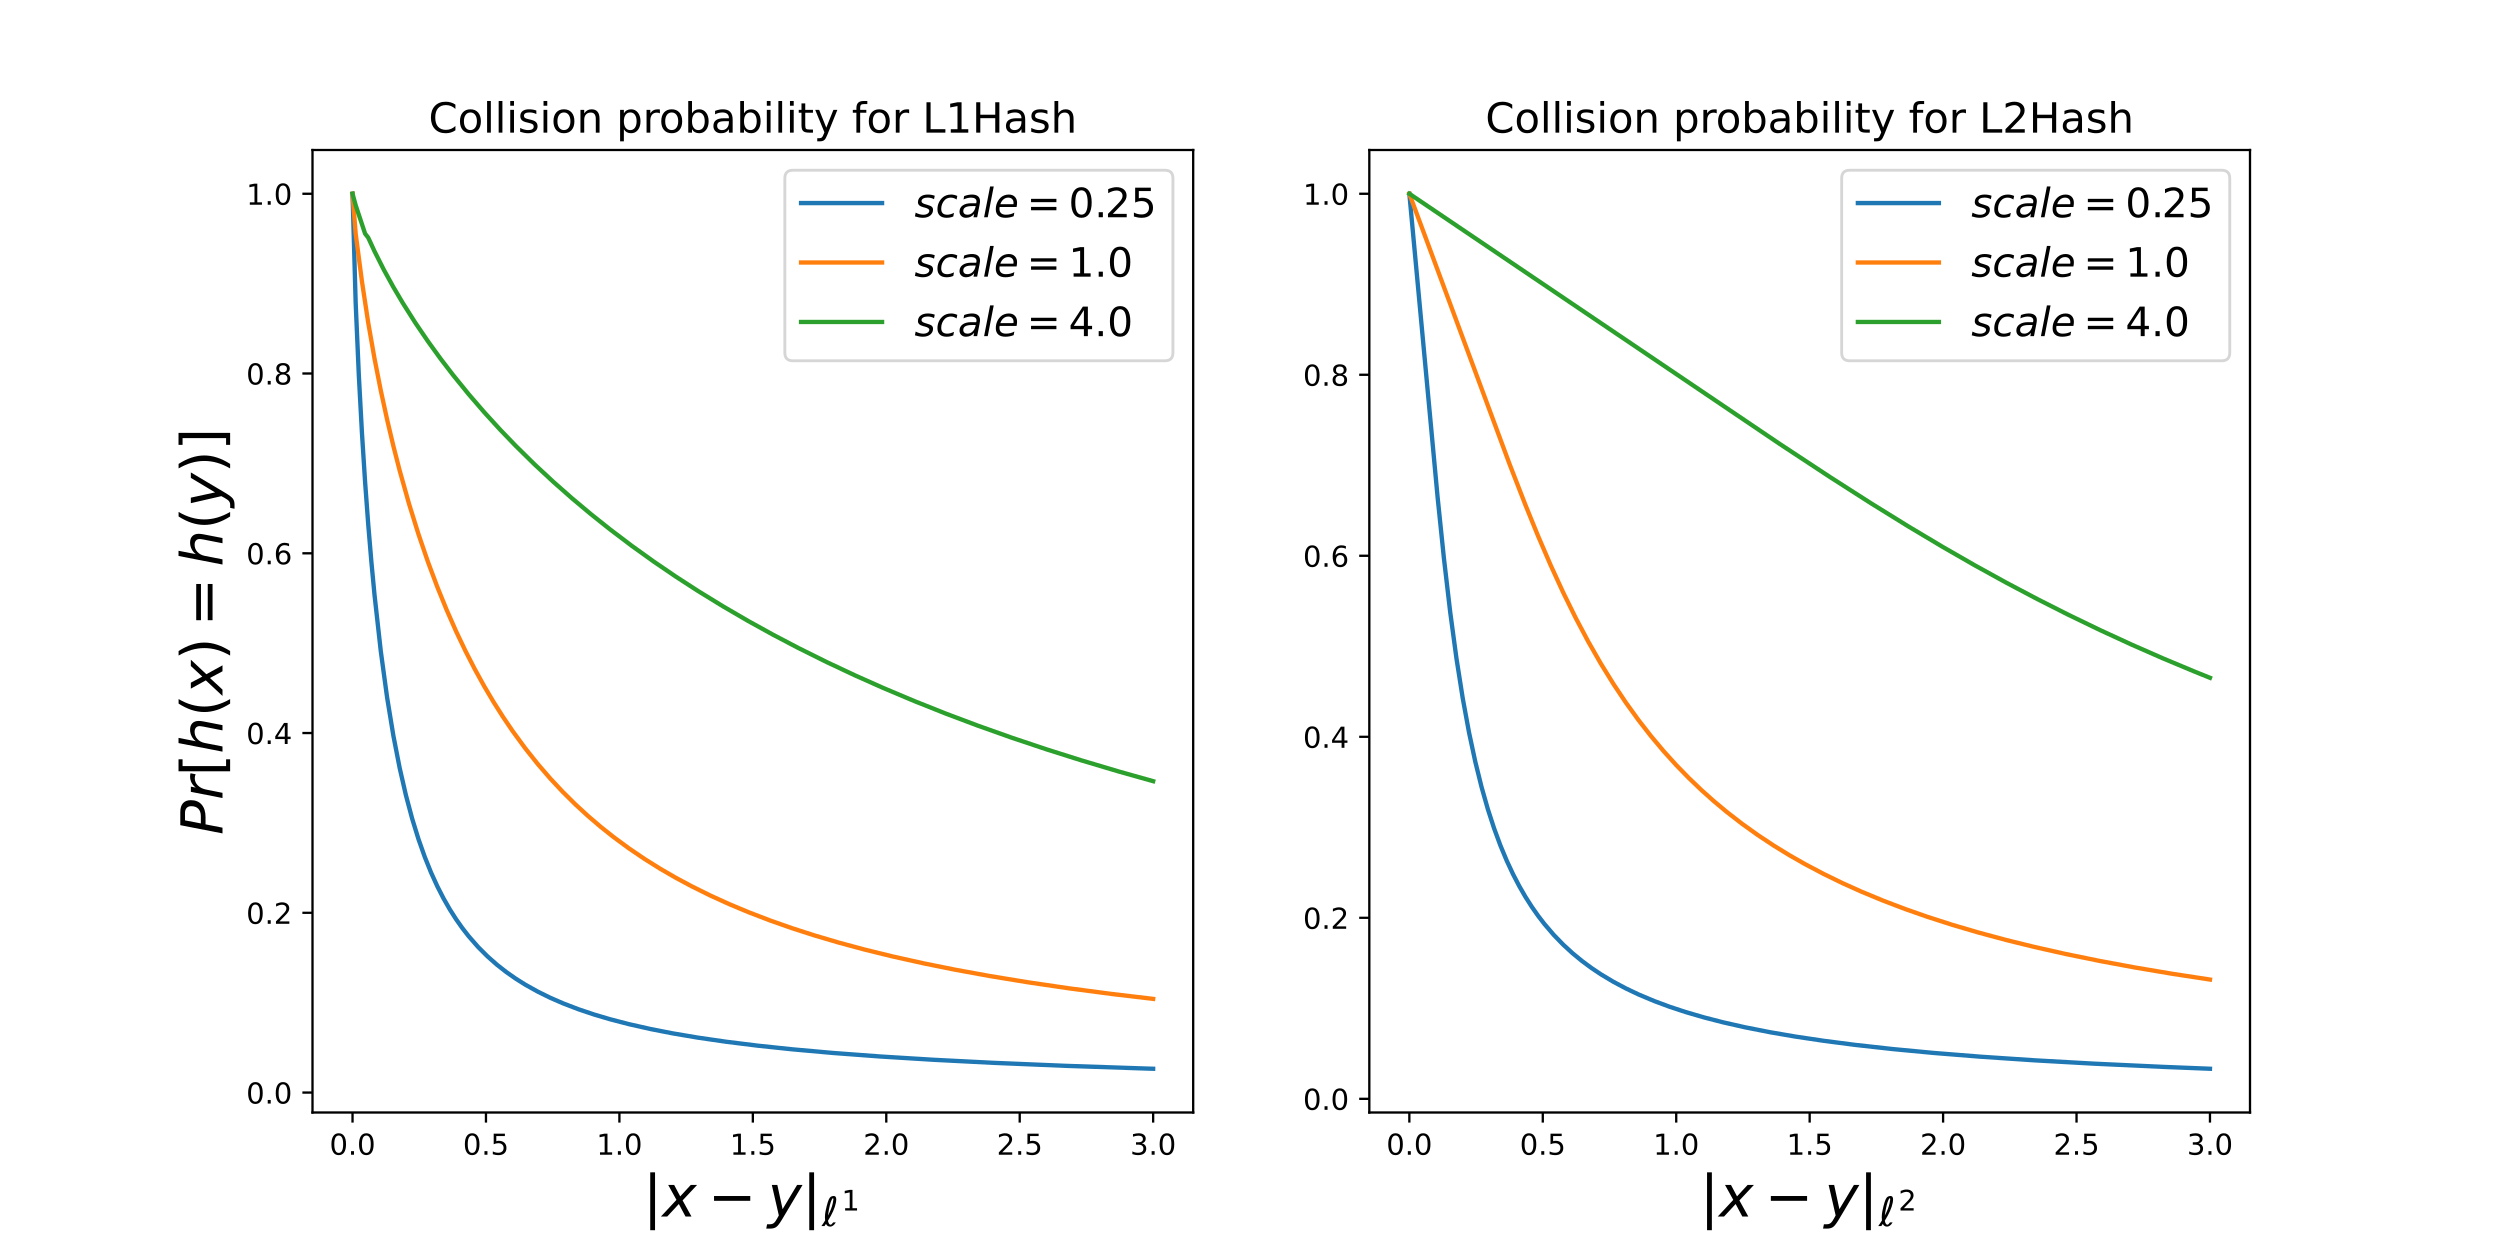 <?xml version="1.0" encoding="utf-8" standalone="no"?>
<!DOCTYPE svg PUBLIC "-//W3C//DTD SVG 1.1//EN"
  "http://www.w3.org/Graphics/SVG/1.1/DTD/svg11.dtd">
<!-- Created with matplotlib (https://matplotlib.org/) -->
<svg height="432pt" version="1.1" viewBox="0 0 864 432" width="864pt" xmlns="http://www.w3.org/2000/svg" xmlns:xlink="http://www.w3.org/1999/xlink">
 <defs>
  <style type="text/css">*{stroke-linecap:butt;stroke-linejoin:round;}</style>
 </defs>
 <g id="figure_1">
  <g id="patch_1">
   <path d="M 0 432 
L 864 432 
L 864 0 
L 0 0 
z
" style="fill:#ffffff;"/>
  </g>
  <g id="axes_1">
   <g id="patch_2">
    <path d="M 108 384.48 
L 412.364 384.48 
L 412.364 51.84 
L 108 51.84 
z
" style="fill:#ffffff;"/>
   </g>
   <g id="matplotlib.axis_1">
    <g id="xtick_1">
     <g id="line2d_1">
      <defs>
       <path d="M 0 0 
L 0 3.5 
" id="m9c313fbf72" style="stroke:#000000;stroke-width:0.8;"/>
      </defs>
      <g>
       <use style="stroke:#000000;stroke-width:0.8;" x="121.835" xlink:href="#m9c313fbf72" y="384.48"/>
      </g>
     </g>
     <g id="text_1">
      <!-- 0.0 -->
      <g transform="translate(113.883 399.078)scale(0.1 -0.1)">
       <defs>
        <path d="M 31.781 66.406 
Q 24.172 66.406 20.328 58.906 
Q 16.5 51.422 16.5 36.375 
Q 16.5 21.391 20.328 13.891 
Q 24.172 6.391 31.781 6.391 
Q 39.453 6.391 43.281 13.891 
Q 47.125 21.391 47.125 36.375 
Q 47.125 51.422 43.281 58.906 
Q 39.453 66.406 31.781 66.406 
z
M 31.781 74.219 
Q 44.047 74.219 50.516 64.516 
Q 56.984 54.828 56.984 36.375 
Q 56.984 17.969 50.516 8.266 
Q 44.047 -1.422 31.781 -1.422 
Q 19.531 -1.422 13.062 8.266 
Q 6.594 17.969 6.594 36.375 
Q 6.594 54.828 13.062 64.516 
Q 19.531 74.219 31.781 74.219 
z
" id="DejaVuSans-48"/>
        <path d="M 10.688 12.406 
L 21 12.406 
L 21 0 
L 10.688 0 
z
" id="DejaVuSans-46"/>
       </defs>
       <use xlink:href="#DejaVuSans-48"/>
       <use x="63.623" xlink:href="#DejaVuSans-46"/>
       <use x="95.41" xlink:href="#DejaVuSans-48"/>
      </g>
     </g>
    </g>
    <g id="xtick_2">
     <g id="line2d_2">
      <g>
       <use style="stroke:#000000;stroke-width:0.8;" x="167.95" xlink:href="#m9c313fbf72" y="384.48"/>
      </g>
     </g>
     <g id="text_2">
      <!-- 0.5 -->
      <g transform="translate(159.999 399.078)scale(0.1 -0.1)">
       <defs>
        <path d="M 10.797 72.906 
L 49.516 72.906 
L 49.516 64.594 
L 19.828 64.594 
L 19.828 46.734 
Q 21.969 47.469 24.109 47.828 
Q 26.266 48.188 28.422 48.188 
Q 40.625 48.188 47.75 41.5 
Q 54.891 34.812 54.891 23.391 
Q 54.891 11.625 47.562 5.094 
Q 40.234 -1.422 26.906 -1.422 
Q 22.312 -1.422 17.547 -0.641 
Q 12.797 0.141 7.719 1.703 
L 7.719 11.625 
Q 12.109 9.234 16.797 8.062 
Q 21.484 6.891 26.703 6.891 
Q 35.156 6.891 40.078 11.328 
Q 45.016 15.766 45.016 23.391 
Q 45.016 31 40.078 35.438 
Q 35.156 39.891 26.703 39.891 
Q 22.75 39.891 18.812 39.016 
Q 14.891 38.141 10.797 36.281 
z
" id="DejaVuSans-53"/>
       </defs>
       <use xlink:href="#DejaVuSans-48"/>
       <use x="63.623" xlink:href="#DejaVuSans-46"/>
       <use x="95.41" xlink:href="#DejaVuSans-53"/>
      </g>
     </g>
    </g>
    <g id="xtick_3">
     <g id="line2d_3">
      <g>
       <use style="stroke:#000000;stroke-width:0.8;" x="214.066" xlink:href="#m9c313fbf72" y="384.48"/>
      </g>
     </g>
     <g id="text_3">
      <!-- 1.0 -->
      <g transform="translate(206.115 399.078)scale(0.1 -0.1)">
       <defs>
        <path d="M 12.406 8.297 
L 28.516 8.297 
L 28.516 63.922 
L 10.984 60.406 
L 10.984 69.391 
L 28.422 72.906 
L 38.281 72.906 
L 38.281 8.297 
L 54.391 8.297 
L 54.391 0 
L 12.406 0 
z
" id="DejaVuSans-49"/>
       </defs>
       <use xlink:href="#DejaVuSans-49"/>
       <use x="63.623" xlink:href="#DejaVuSans-46"/>
       <use x="95.41" xlink:href="#DejaVuSans-48"/>
      </g>
     </g>
    </g>
    <g id="xtick_4">
     <g id="line2d_4">
      <g>
       <use style="stroke:#000000;stroke-width:0.8;" x="260.182" xlink:href="#m9c313fbf72" y="384.48"/>
      </g>
     </g>
     <g id="text_4">
      <!-- 1.5 -->
      <g transform="translate(252.23 399.078)scale(0.1 -0.1)">
       <use xlink:href="#DejaVuSans-49"/>
       <use x="63.623" xlink:href="#DejaVuSans-46"/>
       <use x="95.41" xlink:href="#DejaVuSans-53"/>
      </g>
     </g>
    </g>
    <g id="xtick_5">
     <g id="line2d_5">
      <g>
       <use style="stroke:#000000;stroke-width:0.8;" x="306.298" xlink:href="#m9c313fbf72" y="384.48"/>
      </g>
     </g>
     <g id="text_5">
      <!-- 2.0 -->
      <g transform="translate(298.346 399.078)scale(0.1 -0.1)">
       <defs>
        <path d="M 19.188 8.297 
L 53.609 8.297 
L 53.609 0 
L 7.328 0 
L 7.328 8.297 
Q 12.938 14.109 22.625 23.891 
Q 32.328 33.688 34.812 36.531 
Q 39.547 41.844 41.422 45.531 
Q 43.312 49.219 43.312 52.781 
Q 43.312 58.594 39.234 62.25 
Q 35.156 65.922 28.609 65.922 
Q 23.969 65.922 18.812 64.312 
Q 13.672 62.703 7.812 59.422 
L 7.812 69.391 
Q 13.766 71.781 18.938 73 
Q 24.125 74.219 28.422 74.219 
Q 39.75 74.219 46.484 68.547 
Q 53.219 62.891 53.219 53.422 
Q 53.219 48.922 51.531 44.891 
Q 49.859 40.875 45.406 35.406 
Q 44.188 33.984 37.641 27.219 
Q 31.109 20.453 19.188 8.297 
z
" id="DejaVuSans-50"/>
       </defs>
       <use xlink:href="#DejaVuSans-50"/>
       <use x="63.623" xlink:href="#DejaVuSans-46"/>
       <use x="95.41" xlink:href="#DejaVuSans-48"/>
      </g>
     </g>
    </g>
    <g id="xtick_6">
     <g id="line2d_6">
      <g>
       <use style="stroke:#000000;stroke-width:0.8;" x="352.413" xlink:href="#m9c313fbf72" y="384.48"/>
      </g>
     </g>
     <g id="text_6">
      <!-- 2.5 -->
      <g transform="translate(344.462 399.078)scale(0.1 -0.1)">
       <use xlink:href="#DejaVuSans-50"/>
       <use x="63.623" xlink:href="#DejaVuSans-46"/>
       <use x="95.41" xlink:href="#DejaVuSans-53"/>
      </g>
     </g>
    </g>
    <g id="xtick_7">
     <g id="line2d_7">
      <g>
       <use style="stroke:#000000;stroke-width:0.8;" x="398.529" xlink:href="#m9c313fbf72" y="384.48"/>
      </g>
     </g>
     <g id="text_7">
      <!-- 3.0 -->
      <g transform="translate(390.577 399.078)scale(0.1 -0.1)">
       <defs>
        <path d="M 40.578 39.312 
Q 47.656 37.797 51.625 33 
Q 55.609 28.219 55.609 21.188 
Q 55.609 10.406 48.188 4.484 
Q 40.766 -1.422 27.094 -1.422 
Q 22.516 -1.422 17.656 -0.516 
Q 12.797 0.391 7.625 2.203 
L 7.625 11.719 
Q 11.719 9.328 16.594 8.109 
Q 21.484 6.891 26.812 6.891 
Q 36.078 6.891 40.938 10.547 
Q 45.797 14.203 45.797 21.188 
Q 45.797 27.641 41.281 31.266 
Q 36.766 34.906 28.719 34.906 
L 20.219 34.906 
L 20.219 43.016 
L 29.109 43.016 
Q 36.375 43.016 40.234 45.922 
Q 44.094 48.828 44.094 54.297 
Q 44.094 59.906 40.109 62.906 
Q 36.141 65.922 28.719 65.922 
Q 24.656 65.922 20.016 65.031 
Q 15.375 64.156 9.812 62.312 
L 9.812 71.094 
Q 15.438 72.656 20.344 73.438 
Q 25.25 74.219 29.594 74.219 
Q 40.828 74.219 47.359 69.109 
Q 53.906 64.016 53.906 55.328 
Q 53.906 49.266 50.438 45.094 
Q 46.969 40.922 40.578 39.312 
z
" id="DejaVuSans-51"/>
       </defs>
       <use xlink:href="#DejaVuSans-51"/>
       <use x="63.623" xlink:href="#DejaVuSans-46"/>
       <use x="95.41" xlink:href="#DejaVuSans-48"/>
      </g>
     </g>
    </g>
    <g id="text_8">
     <!-- $\|x - y\|_{\ell^1}$ -->
     <g transform="translate(222.182 420.558)scale(0.2 -0.2)">
      <defs>
       <path d="M 21 76.422 
L 21 -23.578 
L 12.703 -23.578 
L 12.703 76.422 
z
" id="DejaVuSans-124"/>
       <path d="M 60.016 54.688 
L 34.906 27.875 
L 50.297 0 
L 39.984 0 
L 28.422 21.688 
L 8.297 0 
L -2.594 0 
L 24.312 28.812 
L 10.016 54.688 
L 20.312 54.688 
L 30.812 34.906 
L 49.125 54.688 
z
" id="DejaVuSans-Oblique-120"/>
       <path d="M 10.594 35.5 
L 73.188 35.5 
L 73.188 27.203 
L 10.594 27.203 
z
" id="DejaVuSans-8722"/>
       <path d="M 24.812 -5.078 
Q 18.562 -15.578 14.625 -18.188 
Q 10.688 -20.797 4.594 -20.797 
L -2.484 -20.797 
L -0.984 -13.281 
L 4.203 -13.281 
Q 7.953 -13.281 10.594 -11.234 
Q 13.234 -9.188 16.5 -3.219 
L 19.281 2 
L 7.172 54.688 
L 16.703 54.688 
L 25.781 12.797 
L 50.875 54.688 
L 60.297 54.688 
z
" id="DejaVuSans-Oblique-121"/>
       <path d="M 14.844 13.094 
Q 16.844 3.328 21.094 3.328 
Q 23.922 3.328 27.594 8.938 
L 34.078 8.938 
Q 31.156 3.953 27.734 1.375 
Q 24.031 -1.422 20.609 -1.422 
Q 12.984 -1.422 9.906 5.375 
L 6.25 0 
L -1.375 0 
Q 3.906 7.172 7.812 13.875 
Q 7.328 17.672 7.328 21.828 
Q 7.328 29.25 8.844 36.672 
Q 14.547 64.547 19.625 70.266 
Q 23.141 74.219 29.156 74.219 
Q 35.25 74.219 35.25 65.766 
Q 35.203 61.969 34.328 57.422 
Q 30.812 38.812 14.844 13.094 
z
M 14.797 25.875 
Q 23.922 42.875 26.703 56.453 
Q 28.172 63.625 28.172 65.484 
Q 28.172 68.844 26.953 68.844 
Q 21.625 64.594 16.891 39.312 
Q 15.578 32.234 14.797 25.875 
z
" id="DejaVuSans-Oblique-8467"/>
      </defs>
      <use transform="translate(0 0.578)" xlink:href="#DejaVuSans-124"/>
      <use transform="translate(33.691 0.578)" xlink:href="#DejaVuSans-Oblique-120"/>
      <use transform="translate(112.354 0.578)" xlink:href="#DejaVuSans-8722"/>
      <use transform="translate(215.625 0.578)" xlink:href="#DejaVuSans-Oblique-121"/>
      <use transform="translate(274.805 0.578)" xlink:href="#DejaVuSans-124"/>
      <use transform="translate(309.453 -15.828)scale(0.7)" xlink:href="#DejaVuSans-Oblique-8467"/>
      <use transform="translate(343.41 10.969)scale(0.49)" xlink:href="#DejaVuSans-49"/>
     </g>
    </g>
   </g>
   <g id="matplotlib.axis_2">
    <g id="ytick_1">
     <g id="line2d_8">
      <defs>
       <path d="M 0 0 
L -3.5 0 
" id="mbb8a80aad7" style="stroke:#000000;stroke-width:0.8;"/>
      </defs>
      <g>
       <use style="stroke:#000000;stroke-width:0.8;" x="108" xlink:href="#mbb8a80aad7" y="377.59"/>
      </g>
     </g>
     <g id="text_9">
      <!-- 0.0 -->
      <g transform="translate(85.097 381.389)scale(0.1 -0.1)">
       <use xlink:href="#DejaVuSans-48"/>
       <use x="63.623" xlink:href="#DejaVuSans-46"/>
       <use x="95.41" xlink:href="#DejaVuSans-48"/>
      </g>
     </g>
    </g>
    <g id="ytick_2">
     <g id="line2d_9">
      <g>
       <use style="stroke:#000000;stroke-width:0.8;" x="108" xlink:href="#mbb8a80aad7" y="315.464"/>
      </g>
     </g>
     <g id="text_10">
      <!-- 0.2 -->
      <g transform="translate(85.097 319.263)scale(0.1 -0.1)">
       <use xlink:href="#DejaVuSans-48"/>
       <use x="63.623" xlink:href="#DejaVuSans-46"/>
       <use x="95.41" xlink:href="#DejaVuSans-50"/>
      </g>
     </g>
    </g>
    <g id="ytick_3">
     <g id="line2d_10">
      <g>
       <use style="stroke:#000000;stroke-width:0.8;" x="108" xlink:href="#mbb8a80aad7" y="253.338"/>
      </g>
     </g>
     <g id="text_11">
      <!-- 0.4 -->
      <g transform="translate(85.097 257.137)scale(0.1 -0.1)">
       <defs>
        <path d="M 37.797 64.312 
L 12.891 25.391 
L 37.797 25.391 
z
M 35.203 72.906 
L 47.609 72.906 
L 47.609 25.391 
L 58.016 25.391 
L 58.016 17.188 
L 47.609 17.188 
L 47.609 0 
L 37.797 0 
L 37.797 17.188 
L 4.891 17.188 
L 4.891 26.703 
z
" id="DejaVuSans-52"/>
       </defs>
       <use xlink:href="#DejaVuSans-48"/>
       <use x="63.623" xlink:href="#DejaVuSans-46"/>
       <use x="95.41" xlink:href="#DejaVuSans-52"/>
      </g>
     </g>
    </g>
    <g id="ytick_4">
     <g id="line2d_11">
      <g>
       <use style="stroke:#000000;stroke-width:0.8;" x="108" xlink:href="#mbb8a80aad7" y="191.212"/>
      </g>
     </g>
     <g id="text_12">
      <!-- 0.6 -->
      <g transform="translate(85.097 195.011)scale(0.1 -0.1)">
       <defs>
        <path d="M 33.016 40.375 
Q 26.375 40.375 22.484 35.828 
Q 18.609 31.297 18.609 23.391 
Q 18.609 15.531 22.484 10.953 
Q 26.375 6.391 33.016 6.391 
Q 39.656 6.391 43.531 10.953 
Q 47.406 15.531 47.406 23.391 
Q 47.406 31.297 43.531 35.828 
Q 39.656 40.375 33.016 40.375 
z
M 52.594 71.297 
L 52.594 62.312 
Q 48.875 64.062 45.094 64.984 
Q 41.312 65.922 37.594 65.922 
Q 27.828 65.922 22.672 59.328 
Q 17.531 52.734 16.797 39.406 
Q 19.672 43.656 24.016 45.922 
Q 28.375 48.188 33.594 48.188 
Q 44.578 48.188 50.953 41.516 
Q 57.328 34.859 57.328 23.391 
Q 57.328 12.156 50.688 5.359 
Q 44.047 -1.422 33.016 -1.422 
Q 20.359 -1.422 13.672 8.266 
Q 6.984 17.969 6.984 36.375 
Q 6.984 53.656 15.188 63.938 
Q 23.391 74.219 37.203 74.219 
Q 40.922 74.219 44.703 73.484 
Q 48.484 72.75 52.594 71.297 
z
" id="DejaVuSans-54"/>
       </defs>
       <use xlink:href="#DejaVuSans-48"/>
       <use x="63.623" xlink:href="#DejaVuSans-46"/>
       <use x="95.41" xlink:href="#DejaVuSans-54"/>
      </g>
     </g>
    </g>
    <g id="ytick_5">
     <g id="line2d_12">
      <g>
       <use style="stroke:#000000;stroke-width:0.8;" x="108" xlink:href="#mbb8a80aad7" y="129.086"/>
      </g>
     </g>
     <g id="text_13">
      <!-- 0.8 -->
      <g transform="translate(85.097 132.885)scale(0.1 -0.1)">
       <defs>
        <path d="M 31.781 34.625 
Q 24.75 34.625 20.719 30.859 
Q 16.703 27.094 16.703 20.516 
Q 16.703 13.922 20.719 10.156 
Q 24.75 6.391 31.781 6.391 
Q 38.812 6.391 42.859 10.172 
Q 46.922 13.969 46.922 20.516 
Q 46.922 27.094 42.891 30.859 
Q 38.875 34.625 31.781 34.625 
z
M 21.922 38.812 
Q 15.578 40.375 12.031 44.719 
Q 8.5 49.078 8.5 55.328 
Q 8.5 64.062 14.719 69.141 
Q 20.953 74.219 31.781 74.219 
Q 42.672 74.219 48.875 69.141 
Q 55.078 64.062 55.078 55.328 
Q 55.078 49.078 51.531 44.719 
Q 48 40.375 41.703 38.812 
Q 48.828 37.156 52.797 32.312 
Q 56.781 27.484 56.781 20.516 
Q 56.781 9.906 50.312 4.234 
Q 43.844 -1.422 31.781 -1.422 
Q 19.734 -1.422 13.25 4.234 
Q 6.781 9.906 6.781 20.516 
Q 6.781 27.484 10.781 32.312 
Q 14.797 37.156 21.922 38.812 
z
M 18.312 54.391 
Q 18.312 48.734 21.844 45.562 
Q 25.391 42.391 31.781 42.391 
Q 38.141 42.391 41.719 45.562 
Q 45.312 48.734 45.312 54.391 
Q 45.312 60.062 41.719 63.234 
Q 38.141 66.406 31.781 66.406 
Q 25.391 66.406 21.844 63.234 
Q 18.312 60.062 18.312 54.391 
z
" id="DejaVuSans-56"/>
       </defs>
       <use xlink:href="#DejaVuSans-48"/>
       <use x="63.623" xlink:href="#DejaVuSans-46"/>
       <use x="95.41" xlink:href="#DejaVuSans-56"/>
      </g>
     </g>
    </g>
    <g id="ytick_6">
     <g id="line2d_13">
      <g>
       <use style="stroke:#000000;stroke-width:0.8;" x="108" xlink:href="#mbb8a80aad7" y="66.96"/>
      </g>
     </g>
     <g id="text_14">
      <!-- 1.0 -->
      <g transform="translate(85.097 70.759)scale(0.1 -0.1)">
       <use xlink:href="#DejaVuSans-49"/>
       <use x="63.623" xlink:href="#DejaVuSans-46"/>
       <use x="95.41" xlink:href="#DejaVuSans-48"/>
      </g>
     </g>
    </g>
    <g id="text_15">
     <!-- $Pr[h(x) = h(y)]$ -->
     <g transform="translate(76.897 288.56)rotate(-90)scale(0.2 -0.2)">
      <defs>
       <path d="M 16.891 72.906 
L 39.703 72.906 
Q 49.656 72.906 54.875 68.266 
Q 60.109 63.625 60.109 54.688 
Q 60.109 42.672 52.391 35.984 
Q 44.672 29.297 30.719 29.297 
L 18.312 29.297 
L 12.594 0 
L 2.688 0 
z
M 25.203 64.797 
L 19.922 37.406 
L 32.328 37.406 
Q 40.719 37.406 45.203 41.703 
Q 49.703 46 49.703 54 
Q 49.703 59.125 46.656 61.953 
Q 43.609 64.797 38.094 64.797 
z
" id="DejaVuSans-Oblique-80"/>
       <path d="M 44.578 46.391 
Q 43.219 47.125 41.453 47.516 
Q 39.703 47.906 37.703 47.906 
Q 30.516 47.906 25.141 42.453 
Q 19.781 37.016 18.016 27.875 
L 12.5 0 
L 3.516 0 
L 14.203 54.688 
L 23.188 54.688 
L 21.484 46.188 
Q 25.047 50.922 30 53.453 
Q 34.969 56 40.578 56 
Q 42.047 56 43.453 55.828 
Q 44.875 55.672 46.297 55.281 
z
" id="DejaVuSans-Oblique-114"/>
       <path d="M 8.594 75.984 
L 29.297 75.984 
L 29.297 69 
L 17.578 69 
L 17.578 -6.203 
L 29.297 -6.203 
L 29.297 -13.188 
L 8.594 -13.188 
z
" id="DejaVuSans-91"/>
       <path d="M 55.719 33.016 
L 49.312 0 
L 40.281 0 
L 46.688 32.672 
Q 47.125 34.969 47.359 36.719 
Q 47.609 38.484 47.609 39.5 
Q 47.609 43.609 45.016 45.891 
Q 42.438 48.188 37.797 48.188 
Q 30.562 48.188 25.266 43.297 
Q 19.969 38.422 18.406 30.328 
L 12.5 0 
L 3.516 0 
L 18.312 75.984 
L 27.297 75.984 
L 21.484 46.094 
Q 24.906 50.688 30.219 53.344 
Q 35.547 56 41.406 56 
Q 48.641 56 52.609 52.094 
Q 56.594 48.188 56.594 41.109 
Q 56.594 39.359 56.375 37.359 
Q 56.156 35.359 55.719 33.016 
z
" id="DejaVuSans-Oblique-104"/>
       <path d="M 31 75.875 
Q 24.469 64.656 21.281 53.656 
Q 18.109 42.672 18.109 31.391 
Q 18.109 20.125 21.312 9.062 
Q 24.516 -2 31 -13.188 
L 23.188 -13.188 
Q 15.875 -1.703 12.234 9.375 
Q 8.594 20.453 8.594 31.391 
Q 8.594 42.281 12.203 53.312 
Q 15.828 64.359 23.188 75.875 
z
" id="DejaVuSans-40"/>
       <path d="M 8.016 75.875 
L 15.828 75.875 
Q 23.141 64.359 26.781 53.312 
Q 30.422 42.281 30.422 31.391 
Q 30.422 20.453 26.781 9.375 
Q 23.141 -1.703 15.828 -13.188 
L 8.016 -13.188 
Q 14.5 -2 17.703 9.062 
Q 20.906 20.125 20.906 31.391 
Q 20.906 42.672 17.703 53.656 
Q 14.5 64.656 8.016 75.875 
z
" id="DejaVuSans-41"/>
       <path d="M 10.594 45.406 
L 73.188 45.406 
L 73.188 37.203 
L 10.594 37.203 
z
M 10.594 25.484 
L 73.188 25.484 
L 73.188 17.188 
L 10.594 17.188 
z
" id="DejaVuSans-61"/>
       <path d="M 30.422 75.984 
L 30.422 -13.188 
L 9.719 -13.188 
L 9.719 -6.203 
L 21.391 -6.203 
L 21.391 69 
L 9.719 69 
L 9.719 75.984 
z
" id="DejaVuSans-93"/>
      </defs>
      <use transform="translate(0 0.016)" xlink:href="#DejaVuSans-Oblique-80"/>
      <use transform="translate(60.303 0.016)" xlink:href="#DejaVuSans-Oblique-114"/>
      <use transform="translate(101.416 0.016)" xlink:href="#DejaVuSans-91"/>
      <use transform="translate(140.43 0.016)" xlink:href="#DejaVuSans-Oblique-104"/>
      <use transform="translate(203.809 0.016)" xlink:href="#DejaVuSans-40"/>
      <use transform="translate(242.822 0.016)" xlink:href="#DejaVuSans-Oblique-120"/>
      <use transform="translate(302.002 0.016)" xlink:href="#DejaVuSans-41"/>
      <use transform="translate(360.498 0.016)" xlink:href="#DejaVuSans-61"/>
      <use transform="translate(463.77 0.016)" xlink:href="#DejaVuSans-Oblique-104"/>
      <use transform="translate(527.148 0.016)" xlink:href="#DejaVuSans-40"/>
      <use transform="translate(566.162 0.016)" xlink:href="#DejaVuSans-Oblique-121"/>
      <use transform="translate(625.342 0.016)" xlink:href="#DejaVuSans-41"/>
      <use transform="translate(664.355 0.016)" xlink:href="#DejaVuSans-93"/>
     </g>
    </g>
   </g>
   <g id="line2d_14">
    <path clip-path="url(#p9381f2cb62)" d="M 121.835 66.96 
L 122.92 104.712 
L 124.005 129.584 
L 125.09 149.627 
L 126.175 166.568 
L 127.26 181.238 
L 128.345 194.131 
L 129.43 205.581 
L 131.6 225.05 
L 133.771 240.976 
L 135.941 254.212 
L 138.111 265.351 
L 140.281 274.825 
L 142.451 282.958 
L 144.621 289.998 
L 146.791 296.138 
L 148.962 301.529 
L 151.132 306.294 
L 153.302 310.531 
L 155.472 314.318 
L 157.642 317.719 
L 159.812 320.79 
L 161.982 323.573 
L 165.238 327.29 
L 168.493 330.543 
L 171.748 333.413 
L 175.003 335.962 
L 178.259 338.239 
L 181.514 340.286 
L 185.854 342.71 
L 190.194 344.844 
L 194.535 346.736 
L 199.96 348.817 
L 205.386 350.639 
L 210.811 352.246 
L 217.321 353.941 
L 224.917 355.654 
L 232.512 357.137 
L 241.193 358.606 
L 250.959 360.026 
L 261.809 361.375 
L 273.745 362.639 
L 287.851 363.901 
L 304.127 365.117 
L 322.574 366.258 
L 343.19 367.309 
L 368.147 368.348 
L 396.359 369.295 
L 398.529 369.36 
L 398.529 369.36 
" style="fill:none;stroke:#1f77b4;stroke-linecap:square;stroke-width:1.5;"/>
   </g>
   <g id="line2d_15">
    <path clip-path="url(#p9381f2cb62)" d="M 121.835 66.96 
L 122.92 80.749 
L 125.09 97.281 
L 127.26 111.557 
L 129.43 123.925 
L 131.6 134.954 
L 133.771 144.951 
L 135.941 154.112 
L 138.111 162.571 
L 141.366 174.151 
L 144.621 184.613 
L 147.877 194.131 
L 151.132 202.84 
L 154.387 210.842 
L 157.642 218.222 
L 160.897 225.05 
L 164.153 231.384 
L 167.408 237.274 
L 170.663 242.763 
L 173.918 247.888 
L 177.174 252.682 
L 181.514 258.609 
L 185.854 264.057 
L 190.194 269.08 
L 194.535 273.72 
L 198.875 278.018 
L 203.215 282.006 
L 207.556 285.715 
L 211.896 289.171 
L 217.321 293.17 
L 222.747 296.85 
L 228.172 300.244 
L 233.597 303.384 
L 239.023 306.294 
L 245.533 309.517 
L 252.044 312.476 
L 258.554 315.202 
L 266.15 318.12 
L 273.745 320.79 
L 281.341 323.24 
L 290.021 325.803 
L 298.702 328.143 
L 308.468 330.543 
L 319.318 332.959 
L 330.169 335.145 
L 342.105 337.321 
L 355.126 339.459 
L 369.232 341.538 
L 384.423 343.542 
L 398.529 345.216 
L 398.529 345.216 
" style="fill:none;stroke:#ff7f0e;stroke-linecap:square;stroke-width:1.5;"/>
   </g>
   <g id="line2d_16">
    <path clip-path="url(#p9381f2cb62)" d="M 121.835 66.96 
L 122.92 70.932 
L 126.175 80.749 
L 127.26 82.139 
L 129.43 86.841 
L 132.685 93.287 
L 135.941 99.203 
L 139.196 104.712 
L 143.536 111.557 
L 147.877 117.935 
L 152.217 123.925 
L 156.557 129.584 
L 161.982 136.255 
L 167.408 142.537 
L 172.833 148.476 
L 178.259 154.112 
L 184.769 160.516 
L 191.28 166.568 
L 197.79 172.304 
L 204.3 177.753 
L 210.811 182.939 
L 218.406 188.685 
L 226.002 194.131 
L 233.597 199.302 
L 241.193 204.22 
L 249.874 209.553 
L 258.554 214.605 
L 267.235 219.397 
L 275.915 223.948 
L 285.681 228.802 
L 295.447 233.395 
L 305.212 237.746 
L 316.063 242.32 
L 326.914 246.639 
L 337.765 250.723 
L 349.701 254.964 
L 361.636 258.963 
L 373.572 262.737 
L 386.593 266.619 
L 398.529 269.978 
L 398.529 269.978 
" style="fill:none;stroke:#2ca02c;stroke-linecap:square;stroke-width:1.5;"/>
   </g>
   <g id="patch_3">
    <path d="M 108 384.48 
L 108 51.84 
" style="fill:none;stroke:#000000;stroke-linecap:square;stroke-linejoin:miter;stroke-width:0.8;"/>
   </g>
   <g id="patch_4">
    <path d="M 412.364 384.48 
L 412.364 51.84 
" style="fill:none;stroke:#000000;stroke-linecap:square;stroke-linejoin:miter;stroke-width:0.8;"/>
   </g>
   <g id="patch_5">
    <path d="M 108 384.48 
L 412.364 384.48 
" style="fill:none;stroke:#000000;stroke-linecap:square;stroke-linejoin:miter;stroke-width:0.8;"/>
   </g>
   <g id="patch_6">
    <path d="M 108 51.84 
L 412.364 51.84 
" style="fill:none;stroke:#000000;stroke-linecap:square;stroke-linejoin:miter;stroke-width:0.8;"/>
   </g>
   <g id="text_16">
    <!-- Collision probability for L1Hash -->
    <g transform="translate(148.117 45.84)scale(0.144 -0.144)">
     <defs>
      <path d="M 64.406 67.281 
L 64.406 56.891 
Q 59.422 61.531 53.781 63.812 
Q 48.141 66.109 41.797 66.109 
Q 29.297 66.109 22.656 58.469 
Q 16.016 50.828 16.016 36.375 
Q 16.016 21.969 22.656 14.328 
Q 29.297 6.688 41.797 6.688 
Q 48.141 6.688 53.781 8.984 
Q 59.422 11.281 64.406 15.922 
L 64.406 5.609 
Q 59.234 2.094 53.438 0.328 
Q 47.656 -1.422 41.219 -1.422 
Q 24.656 -1.422 15.125 8.703 
Q 5.609 18.844 5.609 36.375 
Q 5.609 53.953 15.125 64.078 
Q 24.656 74.219 41.219 74.219 
Q 47.75 74.219 53.531 72.484 
Q 59.328 70.75 64.406 67.281 
z
" id="DejaVuSans-67"/>
      <path d="M 30.609 48.391 
Q 23.391 48.391 19.188 42.75 
Q 14.984 37.109 14.984 27.297 
Q 14.984 17.484 19.156 11.844 
Q 23.344 6.203 30.609 6.203 
Q 37.797 6.203 41.984 11.859 
Q 46.188 17.531 46.188 27.297 
Q 46.188 37.016 41.984 42.703 
Q 37.797 48.391 30.609 48.391 
z
M 30.609 56 
Q 42.328 56 49.016 48.375 
Q 55.719 40.766 55.719 27.297 
Q 55.719 13.875 49.016 6.219 
Q 42.328 -1.422 30.609 -1.422 
Q 18.844 -1.422 12.172 6.219 
Q 5.516 13.875 5.516 27.297 
Q 5.516 40.766 12.172 48.375 
Q 18.844 56 30.609 56 
z
" id="DejaVuSans-111"/>
      <path d="M 9.422 75.984 
L 18.406 75.984 
L 18.406 0 
L 9.422 0 
z
" id="DejaVuSans-108"/>
      <path d="M 9.422 54.688 
L 18.406 54.688 
L 18.406 0 
L 9.422 0 
z
M 9.422 75.984 
L 18.406 75.984 
L 18.406 64.594 
L 9.422 64.594 
z
" id="DejaVuSans-105"/>
      <path d="M 44.281 53.078 
L 44.281 44.578 
Q 40.484 46.531 36.375 47.5 
Q 32.281 48.484 27.875 48.484 
Q 21.188 48.484 17.844 46.438 
Q 14.5 44.391 14.5 40.281 
Q 14.5 37.156 16.891 35.375 
Q 19.281 33.594 26.516 31.984 
L 29.594 31.297 
Q 39.156 29.25 43.188 25.516 
Q 47.219 21.781 47.219 15.094 
Q 47.219 7.469 41.188 3.016 
Q 35.156 -1.422 24.609 -1.422 
Q 20.219 -1.422 15.453 -0.562 
Q 10.688 0.297 5.422 2 
L 5.422 11.281 
Q 10.406 8.688 15.234 7.391 
Q 20.062 6.109 24.812 6.109 
Q 31.156 6.109 34.562 8.281 
Q 37.984 10.453 37.984 14.406 
Q 37.984 18.062 35.516 20.016 
Q 33.062 21.969 24.703 23.781 
L 21.578 24.516 
Q 13.234 26.266 9.516 29.906 
Q 5.812 33.547 5.812 39.891 
Q 5.812 47.609 11.281 51.797 
Q 16.75 56 26.812 56 
Q 31.781 56 36.172 55.266 
Q 40.578 54.547 44.281 53.078 
z
" id="DejaVuSans-115"/>
      <path d="M 54.891 33.016 
L 54.891 0 
L 45.906 0 
L 45.906 32.719 
Q 45.906 40.484 42.875 44.328 
Q 39.844 48.188 33.797 48.188 
Q 26.516 48.188 22.312 43.547 
Q 18.109 38.922 18.109 30.906 
L 18.109 0 
L 9.078 0 
L 9.078 54.688 
L 18.109 54.688 
L 18.109 46.188 
Q 21.344 51.125 25.703 53.562 
Q 30.078 56 35.797 56 
Q 45.219 56 50.047 50.172 
Q 54.891 44.344 54.891 33.016 
z
" id="DejaVuSans-110"/>
      <path id="DejaVuSans-32"/>
      <path d="M 18.109 8.203 
L 18.109 -20.797 
L 9.078 -20.797 
L 9.078 54.688 
L 18.109 54.688 
L 18.109 46.391 
Q 20.953 51.266 25.266 53.625 
Q 29.594 56 35.594 56 
Q 45.562 56 51.781 48.094 
Q 58.016 40.188 58.016 27.297 
Q 58.016 14.406 51.781 6.484 
Q 45.562 -1.422 35.594 -1.422 
Q 29.594 -1.422 25.266 0.953 
Q 20.953 3.328 18.109 8.203 
z
M 48.688 27.297 
Q 48.688 37.203 44.609 42.844 
Q 40.531 48.484 33.406 48.484 
Q 26.266 48.484 22.188 42.844 
Q 18.109 37.203 18.109 27.297 
Q 18.109 17.391 22.188 11.75 
Q 26.266 6.109 33.406 6.109 
Q 40.531 6.109 44.609 11.75 
Q 48.688 17.391 48.688 27.297 
z
" id="DejaVuSans-112"/>
      <path d="M 41.109 46.297 
Q 39.594 47.172 37.812 47.578 
Q 36.031 48 33.891 48 
Q 26.266 48 22.188 43.047 
Q 18.109 38.094 18.109 28.812 
L 18.109 0 
L 9.078 0 
L 9.078 54.688 
L 18.109 54.688 
L 18.109 46.188 
Q 20.953 51.172 25.484 53.578 
Q 30.031 56 36.531 56 
Q 37.453 56 38.578 55.875 
Q 39.703 55.766 41.062 55.516 
z
" id="DejaVuSans-114"/>
      <path d="M 48.688 27.297 
Q 48.688 37.203 44.609 42.844 
Q 40.531 48.484 33.406 48.484 
Q 26.266 48.484 22.188 42.844 
Q 18.109 37.203 18.109 27.297 
Q 18.109 17.391 22.188 11.75 
Q 26.266 6.109 33.406 6.109 
Q 40.531 6.109 44.609 11.75 
Q 48.688 17.391 48.688 27.297 
z
M 18.109 46.391 
Q 20.953 51.266 25.266 53.625 
Q 29.594 56 35.594 56 
Q 45.562 56 51.781 48.094 
Q 58.016 40.188 58.016 27.297 
Q 58.016 14.406 51.781 6.484 
Q 45.562 -1.422 35.594 -1.422 
Q 29.594 -1.422 25.266 0.953 
Q 20.953 3.328 18.109 8.203 
L 18.109 0 
L 9.078 0 
L 9.078 75.984 
L 18.109 75.984 
z
" id="DejaVuSans-98"/>
      <path d="M 34.281 27.484 
Q 23.391 27.484 19.188 25 
Q 14.984 22.516 14.984 16.5 
Q 14.984 11.719 18.141 8.906 
Q 21.297 6.109 26.703 6.109 
Q 34.188 6.109 38.703 11.406 
Q 43.219 16.703 43.219 25.484 
L 43.219 27.484 
z
M 52.203 31.203 
L 52.203 0 
L 43.219 0 
L 43.219 8.297 
Q 40.141 3.328 35.547 0.953 
Q 30.953 -1.422 24.312 -1.422 
Q 15.922 -1.422 10.953 3.297 
Q 6 8.016 6 15.922 
Q 6 25.141 12.172 29.828 
Q 18.359 34.516 30.609 34.516 
L 43.219 34.516 
L 43.219 35.406 
Q 43.219 41.609 39.141 45 
Q 35.062 48.391 27.688 48.391 
Q 23 48.391 18.547 47.266 
Q 14.109 46.141 10.016 43.891 
L 10.016 52.203 
Q 14.938 54.109 19.578 55.047 
Q 24.219 56 28.609 56 
Q 40.484 56 46.344 49.844 
Q 52.203 43.703 52.203 31.203 
z
" id="DejaVuSans-97"/>
      <path d="M 18.312 70.219 
L 18.312 54.688 
L 36.812 54.688 
L 36.812 47.703 
L 18.312 47.703 
L 18.312 18.016 
Q 18.312 11.328 20.141 9.422 
Q 21.969 7.516 27.594 7.516 
L 36.812 7.516 
L 36.812 0 
L 27.594 0 
Q 17.188 0 13.234 3.875 
Q 9.281 7.766 9.281 18.016 
L 9.281 47.703 
L 2.688 47.703 
L 2.688 54.688 
L 9.281 54.688 
L 9.281 70.219 
z
" id="DejaVuSans-116"/>
      <path d="M 32.172 -5.078 
Q 28.375 -14.844 24.75 -17.812 
Q 21.141 -20.797 15.094 -20.797 
L 7.906 -20.797 
L 7.906 -13.281 
L 13.188 -13.281 
Q 16.891 -13.281 18.938 -11.516 
Q 21 -9.766 23.484 -3.219 
L 25.094 0.875 
L 2.984 54.688 
L 12.5 54.688 
L 29.594 11.922 
L 46.688 54.688 
L 56.203 54.688 
z
" id="DejaVuSans-121"/>
      <path d="M 37.109 75.984 
L 37.109 68.5 
L 28.516 68.5 
Q 23.688 68.5 21.797 66.547 
Q 19.922 64.594 19.922 59.516 
L 19.922 54.688 
L 34.719 54.688 
L 34.719 47.703 
L 19.922 47.703 
L 19.922 0 
L 10.891 0 
L 10.891 47.703 
L 2.297 47.703 
L 2.297 54.688 
L 10.891 54.688 
L 10.891 58.5 
Q 10.891 67.625 15.141 71.797 
Q 19.391 75.984 28.609 75.984 
z
" id="DejaVuSans-102"/>
      <path d="M 9.812 72.906 
L 19.672 72.906 
L 19.672 8.297 
L 55.172 8.297 
L 55.172 0 
L 9.812 0 
z
" id="DejaVuSans-76"/>
      <path d="M 9.812 72.906 
L 19.672 72.906 
L 19.672 43.016 
L 55.516 43.016 
L 55.516 72.906 
L 65.375 72.906 
L 65.375 0 
L 55.516 0 
L 55.516 34.719 
L 19.672 34.719 
L 19.672 0 
L 9.812 0 
z
" id="DejaVuSans-72"/>
      <path d="M 54.891 33.016 
L 54.891 0 
L 45.906 0 
L 45.906 32.719 
Q 45.906 40.484 42.875 44.328 
Q 39.844 48.188 33.797 48.188 
Q 26.516 48.188 22.312 43.547 
Q 18.109 38.922 18.109 30.906 
L 18.109 0 
L 9.078 0 
L 9.078 75.984 
L 18.109 75.984 
L 18.109 46.188 
Q 21.344 51.125 25.703 53.562 
Q 30.078 56 35.797 56 
Q 45.219 56 50.047 50.172 
Q 54.891 44.344 54.891 33.016 
z
" id="DejaVuSans-104"/>
     </defs>
     <use xlink:href="#DejaVuSans-67"/>
     <use x="69.824" xlink:href="#DejaVuSans-111"/>
     <use x="131.006" xlink:href="#DejaVuSans-108"/>
     <use x="158.789" xlink:href="#DejaVuSans-108"/>
     <use x="186.572" xlink:href="#DejaVuSans-105"/>
     <use x="214.355" xlink:href="#DejaVuSans-115"/>
     <use x="266.455" xlink:href="#DejaVuSans-105"/>
     <use x="294.238" xlink:href="#DejaVuSans-111"/>
     <use x="355.42" xlink:href="#DejaVuSans-110"/>
     <use x="418.799" xlink:href="#DejaVuSans-32"/>
     <use x="450.586" xlink:href="#DejaVuSans-112"/>
     <use x="514.062" xlink:href="#DejaVuSans-114"/>
     <use x="552.926" xlink:href="#DejaVuSans-111"/>
     <use x="614.107" xlink:href="#DejaVuSans-98"/>
     <use x="677.584" xlink:href="#DejaVuSans-97"/>
     <use x="738.863" xlink:href="#DejaVuSans-98"/>
     <use x="802.34" xlink:href="#DejaVuSans-105"/>
     <use x="830.123" xlink:href="#DejaVuSans-108"/>
     <use x="857.906" xlink:href="#DejaVuSans-105"/>
     <use x="885.689" xlink:href="#DejaVuSans-116"/>
     <use x="924.898" xlink:href="#DejaVuSans-121"/>
     <use x="984.078" xlink:href="#DejaVuSans-32"/>
     <use x="1015.865" xlink:href="#DejaVuSans-102"/>
     <use x="1051.07" xlink:href="#DejaVuSans-111"/>
     <use x="1112.252" xlink:href="#DejaVuSans-114"/>
     <use x="1153.365" xlink:href="#DejaVuSans-32"/>
     <use x="1185.152" xlink:href="#DejaVuSans-76"/>
     <use x="1240.865" xlink:href="#DejaVuSans-49"/>
     <use x="1304.488" xlink:href="#DejaVuSans-72"/>
     <use x="1379.684" xlink:href="#DejaVuSans-97"/>
     <use x="1440.963" xlink:href="#DejaVuSans-115"/>
     <use x="1493.062" xlink:href="#DejaVuSans-104"/>
    </g>
   </g>
   <g id="legend_1">
    <g id="patch_7">
     <path d="M 274.044 124.688 
L 402.564 124.688 
Q 405.364 124.688 405.364 121.888 
L 405.364 61.64 
Q 405.364 58.84 402.564 58.84 
L 274.044 58.84 
Q 271.244 58.84 271.244 61.64 
L 271.244 121.888 
Q 271.244 124.688 274.044 124.688 
z
" style="fill:#ffffff;opacity:0.8;stroke:#cccccc;stroke-linejoin:miter;"/>
    </g>
    <g id="line2d_17">
     <path d="M 276.844 70.178 
L 304.844 70.178 
" style="fill:none;stroke:#1f77b4;stroke-linecap:square;stroke-width:1.5;"/>
    </g>
    <g id="line2d_18"/>
    <g id="text_17">
     <!-- $scale = 0.25$ -->
     <g transform="translate(316.044 75.078)scale(0.14 -0.14)">
      <defs>
       <path d="M 50 53.078 
L 48.297 44.578 
Q 44.734 46.531 40.766 47.5 
Q 36.812 48.484 32.625 48.484 
Q 25.531 48.484 21.453 46.062 
Q 17.391 43.656 17.391 39.5 
Q 17.391 34.672 26.859 32.078 
Q 27.594 31.891 27.938 31.781 
L 30.812 30.906 
Q 39.797 28.422 42.797 25.688 
Q 45.797 22.953 45.797 18.219 
Q 45.797 9.516 38.891 4.047 
Q 31.984 -1.422 20.797 -1.422 
Q 16.453 -1.422 11.672 -0.578 
Q 6.891 0.25 1.125 2 
L 2.875 11.281 
Q 7.812 8.734 12.594 7.422 
Q 17.391 6.109 21.781 6.109 
Q 28.375 6.109 32.5 8.938 
Q 36.625 11.766 36.625 16.109 
Q 36.625 20.797 25.781 23.688 
L 24.859 23.922 
L 21.781 24.703 
Q 14.938 26.516 11.766 29.469 
Q 8.594 32.422 8.594 37.016 
Q 8.594 45.75 15.156 50.875 
Q 21.734 56 33.016 56 
Q 37.453 56 41.672 55.266 
Q 45.906 54.547 50 53.078 
z
" id="DejaVuSans-Oblique-115"/>
       <path d="M 53.609 52.594 
L 51.812 43.703 
Q 48.578 46.047 44.938 47.219 
Q 41.312 48.391 37.406 48.391 
Q 33.109 48.391 29.219 46.875 
Q 25.344 45.359 22.703 42.578 
Q 18.5 38.328 16.203 32.609 
Q 13.922 26.906 13.922 20.797 
Q 13.922 13.422 17.609 9.812 
Q 21.297 6.203 28.812 6.203 
Q 32.516 6.203 36.688 7.328 
Q 40.875 8.453 45.406 10.688 
L 43.703 1.812 
Q 39.797 0.203 35.672 -0.609 
Q 31.547 -1.422 27.203 -1.422 
Q 16.312 -1.422 10.453 4.016 
Q 4.594 9.469 4.594 19.578 
Q 4.594 28.078 7.641 35.234 
Q 10.688 42.391 16.703 48.094 
Q 20.797 52 26.312 54 
Q 31.844 56 38.375 56 
Q 42.188 56 45.938 55.141 
Q 49.703 54.297 53.609 52.594 
z
" id="DejaVuSans-Oblique-99"/>
       <path d="M 53.719 31.203 
L 47.609 0 
L 38.625 0 
L 40.281 8.297 
Q 36.328 3.422 31.266 1 
Q 26.219 -1.422 20.016 -1.422 
Q 13.031 -1.422 8.562 2.844 
Q 4.109 7.125 4.109 13.812 
Q 4.109 23.391 11.75 28.953 
Q 19.391 34.516 32.812 34.516 
L 45.312 34.516 
L 45.797 36.922 
Q 45.906 37.312 45.953 37.766 
Q 46 38.234 46 39.203 
Q 46 43.562 42.453 45.969 
Q 38.922 48.391 32.516 48.391 
Q 28.125 48.391 23.5 47.266 
Q 18.891 46.141 14.016 43.891 
L 15.578 52.203 
Q 20.656 54.109 25.516 55.047 
Q 30.375 56 34.906 56 
Q 44.578 56 49.625 51.797 
Q 54.688 47.609 54.688 39.594 
Q 54.688 37.984 54.438 35.812 
Q 54.203 33.641 53.719 31.203 
z
M 44 27.484 
L 35.016 27.484 
Q 23.969 27.484 18.672 24.531 
Q 13.375 21.578 13.375 15.375 
Q 13.375 11.078 16.078 8.641 
Q 18.797 6.203 23.578 6.203 
Q 30.906 6.203 36.375 11.453 
Q 41.844 16.703 43.609 25.484 
z
" id="DejaVuSans-Oblique-97"/>
       <path d="M 18.312 75.984 
L 27.297 75.984 
L 12.5 0 
L 3.516 0 
z
" id="DejaVuSans-Oblique-108"/>
       <path d="M 48.094 32.234 
Q 48.25 33.016 48.312 33.844 
Q 48.391 34.672 48.391 35.5 
Q 48.391 41.453 44.891 44.922 
Q 41.406 48.391 35.406 48.391 
Q 28.719 48.391 23.578 44.156 
Q 18.453 39.938 15.828 32.172 
z
M 55.906 25.203 
L 14.109 25.203 
Q 13.812 23.344 13.719 22.266 
Q 13.625 21.188 13.625 20.406 
Q 13.625 13.625 17.797 9.906 
Q 21.969 6.203 29.594 6.203 
Q 35.453 6.203 40.672 7.516 
Q 45.906 8.844 50.391 11.375 
L 48.688 2.484 
Q 43.844 0.531 38.688 -0.438 
Q 33.547 -1.422 28.219 -1.422 
Q 16.844 -1.422 10.719 4.016 
Q 4.594 9.469 4.594 19.484 
Q 4.594 28.031 7.641 35.375 
Q 10.688 42.719 16.609 48.484 
Q 20.406 52.094 25.656 54.047 
Q 30.906 56 36.812 56 
Q 46.094 56 51.578 50.438 
Q 57.078 44.875 57.078 35.5 
Q 57.078 33.25 56.781 30.688 
Q 56.5 28.125 55.906 25.203 
z
" id="DejaVuSans-Oblique-101"/>
      </defs>
      <use transform="translate(0 0.016)" xlink:href="#DejaVuSans-Oblique-115"/>
      <use transform="translate(52.1 0.016)" xlink:href="#DejaVuSans-Oblique-99"/>
      <use transform="translate(107.08 0.016)" xlink:href="#DejaVuSans-Oblique-97"/>
      <use transform="translate(168.359 0.016)" xlink:href="#DejaVuSans-Oblique-108"/>
      <use transform="translate(196.143 0.016)" xlink:href="#DejaVuSans-Oblique-101"/>
      <use transform="translate(277.148 0.016)" xlink:href="#DejaVuSans-61"/>
      <use transform="translate(380.42 0.016)" xlink:href="#DejaVuSans-48"/>
      <use transform="translate(444.043 0.016)" xlink:href="#DejaVuSans-46"/>
      <use transform="translate(470.33 0.016)" xlink:href="#DejaVuSans-50"/>
      <use transform="translate(533.953 0.016)" xlink:href="#DejaVuSans-53"/>
     </g>
    </g>
    <g id="line2d_19">
     <path d="M 276.844 90.727 
L 304.844 90.727 
" style="fill:none;stroke:#ff7f0e;stroke-linecap:square;stroke-width:1.5;"/>
    </g>
    <g id="line2d_20"/>
    <g id="text_18">
     <!-- $scale = 1.0$ -->
     <g transform="translate(316.044 95.627)scale(0.14 -0.14)">
      <use transform="translate(0 0.016)" xlink:href="#DejaVuSans-Oblique-115"/>
      <use transform="translate(52.1 0.016)" xlink:href="#DejaVuSans-Oblique-99"/>
      <use transform="translate(107.08 0.016)" xlink:href="#DejaVuSans-Oblique-97"/>
      <use transform="translate(168.359 0.016)" xlink:href="#DejaVuSans-Oblique-108"/>
      <use transform="translate(196.143 0.016)" xlink:href="#DejaVuSans-Oblique-101"/>
      <use transform="translate(277.148 0.016)" xlink:href="#DejaVuSans-61"/>
      <use transform="translate(380.42 0.016)" xlink:href="#DejaVuSans-49"/>
      <use transform="translate(444.043 0.016)" xlink:href="#DejaVuSans-46"/>
      <use transform="translate(475.83 0.016)" xlink:href="#DejaVuSans-48"/>
     </g>
    </g>
    <g id="line2d_21">
     <path d="M 276.844 111.277 
L 304.844 111.277 
" style="fill:none;stroke:#2ca02c;stroke-linecap:square;stroke-width:1.5;"/>
    </g>
    <g id="line2d_22"/>
    <g id="text_19">
     <!-- $scale = 4.0$ -->
     <g transform="translate(316.044 116.177)scale(0.14 -0.14)">
      <use transform="translate(0 0.016)" xlink:href="#DejaVuSans-Oblique-115"/>
      <use transform="translate(52.1 0.016)" xlink:href="#DejaVuSans-Oblique-99"/>
      <use transform="translate(107.08 0.016)" xlink:href="#DejaVuSans-Oblique-97"/>
      <use transform="translate(168.359 0.016)" xlink:href="#DejaVuSans-Oblique-108"/>
      <use transform="translate(196.143 0.016)" xlink:href="#DejaVuSans-Oblique-101"/>
      <use transform="translate(277.148 0.016)" xlink:href="#DejaVuSans-61"/>
      <use transform="translate(380.42 0.016)" xlink:href="#DejaVuSans-52"/>
      <use transform="translate(444.043 0.016)" xlink:href="#DejaVuSans-46"/>
      <use transform="translate(475.83 0.016)" xlink:href="#DejaVuSans-48"/>
     </g>
    </g>
   </g>
  </g>
  <g id="axes_2">
   <g id="patch_8">
    <path d="M 473.236 384.48 
L 777.6 384.48 
L 777.6 51.84 
L 473.236 51.84 
z
" style="fill:#ffffff;"/>
   </g>
   <g id="matplotlib.axis_3">
    <g id="xtick_8">
     <g id="line2d_23">
      <g>
       <use style="stroke:#000000;stroke-width:0.8;" x="487.071" xlink:href="#m9c313fbf72" y="384.48"/>
      </g>
     </g>
     <g id="text_20">
      <!-- 0.0 -->
      <g transform="translate(479.12 399.078)scale(0.1 -0.1)">
       <use xlink:href="#DejaVuSans-48"/>
       <use x="63.623" xlink:href="#DejaVuSans-46"/>
       <use x="95.41" xlink:href="#DejaVuSans-48"/>
      </g>
     </g>
    </g>
    <g id="xtick_9">
     <g id="line2d_24">
      <g>
       <use style="stroke:#000000;stroke-width:0.8;" x="533.187" xlink:href="#m9c313fbf72" y="384.48"/>
      </g>
     </g>
     <g id="text_21">
      <!-- 0.5 -->
      <g transform="translate(525.235 399.078)scale(0.1 -0.1)">
       <use xlink:href="#DejaVuSans-48"/>
       <use x="63.623" xlink:href="#DejaVuSans-46"/>
       <use x="95.41" xlink:href="#DejaVuSans-53"/>
      </g>
     </g>
    </g>
    <g id="xtick_10">
     <g id="line2d_25">
      <g>
       <use style="stroke:#000000;stroke-width:0.8;" x="579.302" xlink:href="#m9c313fbf72" y="384.48"/>
      </g>
     </g>
     <g id="text_22">
      <!-- 1.0 -->
      <g transform="translate(571.351 399.078)scale(0.1 -0.1)">
       <use xlink:href="#DejaVuSans-49"/>
       <use x="63.623" xlink:href="#DejaVuSans-46"/>
       <use x="95.41" xlink:href="#DejaVuSans-48"/>
      </g>
     </g>
    </g>
    <g id="xtick_11">
     <g id="line2d_26">
      <g>
       <use style="stroke:#000000;stroke-width:0.8;" x="625.418" xlink:href="#m9c313fbf72" y="384.48"/>
      </g>
     </g>
     <g id="text_23">
      <!-- 1.5 -->
      <g transform="translate(617.467 399.078)scale(0.1 -0.1)">
       <use xlink:href="#DejaVuSans-49"/>
       <use x="63.623" xlink:href="#DejaVuSans-46"/>
       <use x="95.41" xlink:href="#DejaVuSans-53"/>
      </g>
     </g>
    </g>
    <g id="xtick_12">
     <g id="line2d_27">
      <g>
       <use style="stroke:#000000;stroke-width:0.8;" x="671.534" xlink:href="#m9c313fbf72" y="384.48"/>
      </g>
     </g>
     <g id="text_24">
      <!-- 2.0 -->
      <g transform="translate(663.582 399.078)scale(0.1 -0.1)">
       <use xlink:href="#DejaVuSans-50"/>
       <use x="63.623" xlink:href="#DejaVuSans-46"/>
       <use x="95.41" xlink:href="#DejaVuSans-48"/>
      </g>
     </g>
    </g>
    <g id="xtick_13">
     <g id="line2d_28">
      <g>
       <use style="stroke:#000000;stroke-width:0.8;" x="717.65" xlink:href="#m9c313fbf72" y="384.48"/>
      </g>
     </g>
     <g id="text_25">
      <!-- 2.5 -->
      <g transform="translate(709.698 399.078)scale(0.1 -0.1)">
       <use xlink:href="#DejaVuSans-50"/>
       <use x="63.623" xlink:href="#DejaVuSans-46"/>
       <use x="95.41" xlink:href="#DejaVuSans-53"/>
      </g>
     </g>
    </g>
    <g id="xtick_14">
     <g id="line2d_29">
      <g>
       <use style="stroke:#000000;stroke-width:0.8;" x="763.765" xlink:href="#m9c313fbf72" y="384.48"/>
      </g>
     </g>
     <g id="text_26">
      <!-- 3.0 -->
      <g transform="translate(755.814 399.078)scale(0.1 -0.1)">
       <use xlink:href="#DejaVuSans-51"/>
       <use x="63.623" xlink:href="#DejaVuSans-46"/>
       <use x="95.41" xlink:href="#DejaVuSans-48"/>
      </g>
     </g>
    </g>
    <g id="text_27">
     <!-- $\|x - y\|_{\ell^2}$ -->
     <g transform="translate(587.418 420.558)scale(0.2 -0.2)">
      <use transform="translate(0 0.578)" xlink:href="#DejaVuSans-124"/>
      <use transform="translate(33.691 0.578)" xlink:href="#DejaVuSans-Oblique-120"/>
      <use transform="translate(112.354 0.578)" xlink:href="#DejaVuSans-8722"/>
      <use transform="translate(215.625 0.578)" xlink:href="#DejaVuSans-Oblique-121"/>
      <use transform="translate(274.805 0.578)" xlink:href="#DejaVuSans-124"/>
      <use transform="translate(309.453 -15.828)scale(0.7)" xlink:href="#DejaVuSans-Oblique-8467"/>
      <use transform="translate(343.41 10.969)scale(0.49)" xlink:href="#DejaVuSans-50"/>
     </g>
    </g>
   </g>
   <g id="matplotlib.axis_4">
    <g id="ytick_7">
     <g id="line2d_30">
      <g>
       <use style="stroke:#000000;stroke-width:0.8;" x="473.236" xlink:href="#mbb8a80aad7" y="379.753"/>
      </g>
     </g>
     <g id="text_28">
      <!-- 0.0 -->
      <g transform="translate(450.333 383.552)scale(0.1 -0.1)">
       <use xlink:href="#DejaVuSans-48"/>
       <use x="63.623" xlink:href="#DejaVuSans-46"/>
       <use x="95.41" xlink:href="#DejaVuSans-48"/>
      </g>
     </g>
    </g>
    <g id="ytick_8">
     <g id="line2d_31">
      <g>
       <use style="stroke:#000000;stroke-width:0.8;" x="473.236" xlink:href="#mbb8a80aad7" y="317.194"/>
      </g>
     </g>
     <g id="text_29">
      <!-- 0.2 -->
      <g transform="translate(450.333 320.993)scale(0.1 -0.1)">
       <use xlink:href="#DejaVuSans-48"/>
       <use x="63.623" xlink:href="#DejaVuSans-46"/>
       <use x="95.41" xlink:href="#DejaVuSans-50"/>
      </g>
     </g>
    </g>
    <g id="ytick_9">
     <g id="line2d_32">
      <g>
       <use style="stroke:#000000;stroke-width:0.8;" x="473.236" xlink:href="#mbb8a80aad7" y="254.636"/>
      </g>
     </g>
     <g id="text_30">
      <!-- 0.4 -->
      <g transform="translate(450.333 258.435)scale(0.1 -0.1)">
       <use xlink:href="#DejaVuSans-48"/>
       <use x="63.623" xlink:href="#DejaVuSans-46"/>
       <use x="95.41" xlink:href="#DejaVuSans-52"/>
      </g>
     </g>
    </g>
    <g id="ytick_10">
     <g id="line2d_33">
      <g>
       <use style="stroke:#000000;stroke-width:0.8;" x="473.236" xlink:href="#mbb8a80aad7" y="192.077"/>
      </g>
     </g>
     <g id="text_31">
      <!-- 0.6 -->
      <g transform="translate(450.333 195.876)scale(0.1 -0.1)">
       <use xlink:href="#DejaVuSans-48"/>
       <use x="63.623" xlink:href="#DejaVuSans-46"/>
       <use x="95.41" xlink:href="#DejaVuSans-54"/>
      </g>
     </g>
    </g>
    <g id="ytick_11">
     <g id="line2d_34">
      <g>
       <use style="stroke:#000000;stroke-width:0.8;" x="473.236" xlink:href="#mbb8a80aad7" y="129.519"/>
      </g>
     </g>
     <g id="text_32">
      <!-- 0.8 -->
      <g transform="translate(450.333 133.318)scale(0.1 -0.1)">
       <use xlink:href="#DejaVuSans-48"/>
       <use x="63.623" xlink:href="#DejaVuSans-46"/>
       <use x="95.41" xlink:href="#DejaVuSans-56"/>
      </g>
     </g>
    </g>
    <g id="ytick_12">
     <g id="line2d_35">
      <g>
       <use style="stroke:#000000;stroke-width:0.8;" x="473.236" xlink:href="#mbb8a80aad7" y="66.96"/>
      </g>
     </g>
     <g id="text_33">
      <!-- 1.0 -->
      <g transform="translate(450.333 70.759)scale(0.1 -0.1)">
       <use xlink:href="#DejaVuSans-49"/>
       <use x="63.623" xlink:href="#DejaVuSans-46"/>
       <use x="95.41" xlink:href="#DejaVuSans-48"/>
      </g>
     </g>
    </g>
   </g>
   <g id="line2d_36">
    <path clip-path="url(#p2f553da64b)" d="M 487.071 66.96 
L 496.837 171.851 
L 499.007 192.856 
L 501.177 211.446 
L 503.347 227.522 
L 505.517 241.301 
L 507.688 253.102 
L 509.858 263.246 
L 512.028 272.012 
L 514.198 279.637 
L 516.368 286.314 
L 518.538 292.196 
L 520.708 297.412 
L 522.879 302.064 
L 525.049 306.234 
L 527.219 309.992 
L 529.389 313.394 
L 531.559 316.487 
L 533.729 319.31 
L 536.985 323.111 
L 540.24 326.469 
L 543.495 329.456 
L 546.75 332.131 
L 550.005 334.538 
L 553.261 336.717 
L 557.601 339.317 
L 561.941 341.623 
L 566.282 343.682 
L 571.707 345.965 
L 577.132 347.978 
L 582.558 349.765 
L 589.068 351.663 
L 595.579 353.335 
L 603.174 355.052 
L 611.855 356.76 
L 620.535 358.248 
L 630.301 359.707 
L 641.152 361.114 
L 654.173 362.561 
L 668.279 363.896 
L 684.555 365.2 
L 703.001 366.44 
L 723.618 367.599 
L 747.489 368.711 
L 763.765 369.36 
L 763.765 369.36 
" style="fill:none;stroke:#1f77b4;stroke-linecap:square;stroke-width:1.5;"/>
   </g>
   <g id="line2d_37">
    <path clip-path="url(#p2f553da64b)" d="M 487.071 66.96 
L 521.793 160.629 
L 527.219 174.592 
L 531.559 185.241 
L 535.899 195.319 
L 540.24 204.774 
L 544.58 213.59 
L 548.92 221.778 
L 553.261 229.364 
L 557.601 236.383 
L 561.941 242.877 
L 566.282 248.888 
L 570.622 254.455 
L 574.962 259.617 
L 579.302 264.412 
L 583.643 268.87 
L 587.983 273.024 
L 592.323 276.899 
L 596.664 280.52 
L 602.089 284.724 
L 607.514 288.605 
L 612.94 292.196 
L 618.365 295.528 
L 623.791 298.625 
L 630.301 302.064 
L 636.811 305.233 
L 643.322 308.161 
L 650.917 311.307 
L 658.513 314.194 
L 666.109 316.854 
L 674.789 319.646 
L 683.47 322.205 
L 693.235 324.84 
L 703.001 327.248 
L 713.852 329.691 
L 725.788 332.131 
L 737.723 334.347 
L 750.744 336.543 
L 763.765 338.538 
L 763.765 338.538 
" style="fill:none;stroke:#ff7f0e;stroke-linecap:square;stroke-width:1.5;"/>
   </g>
   <g id="line2d_38">
    <path clip-path="url(#p2f553da64b)" d="M 487.071 66.96 
L 615.11 153.451 
L 632.471 164.881 
L 646.577 173.91 
L 659.598 181.971 
L 671.534 189.09 
L 682.385 195.319 
L 693.235 201.303 
L 704.086 207.038 
L 714.937 212.523 
L 725.788 217.761 
L 736.638 222.758 
L 747.489 227.522 
L 758.34 232.06 
L 763.765 234.248 
L 763.765 234.248 
" style="fill:none;stroke:#2ca02c;stroke-linecap:square;stroke-width:1.5;"/>
   </g>
   <g id="patch_9">
    <path d="M 473.236 384.48 
L 473.236 51.84 
" style="fill:none;stroke:#000000;stroke-linecap:square;stroke-linejoin:miter;stroke-width:0.8;"/>
   </g>
   <g id="patch_10">
    <path d="M 777.6 384.48 
L 777.6 51.84 
" style="fill:none;stroke:#000000;stroke-linecap:square;stroke-linejoin:miter;stroke-width:0.8;"/>
   </g>
   <g id="patch_11">
    <path d="M 473.236 384.48 
L 777.6 384.48 
" style="fill:none;stroke:#000000;stroke-linecap:square;stroke-linejoin:miter;stroke-width:0.8;"/>
   </g>
   <g id="patch_12">
    <path d="M 473.236 51.84 
L 777.6 51.84 
" style="fill:none;stroke:#000000;stroke-linecap:square;stroke-linejoin:miter;stroke-width:0.8;"/>
   </g>
   <g id="text_34">
    <!-- Collision probability for L2Hash -->
    <g transform="translate(513.354 45.84)scale(0.144 -0.144)">
     <use xlink:href="#DejaVuSans-67"/>
     <use x="69.824" xlink:href="#DejaVuSans-111"/>
     <use x="131.006" xlink:href="#DejaVuSans-108"/>
     <use x="158.789" xlink:href="#DejaVuSans-108"/>
     <use x="186.572" xlink:href="#DejaVuSans-105"/>
     <use x="214.355" xlink:href="#DejaVuSans-115"/>
     <use x="266.455" xlink:href="#DejaVuSans-105"/>
     <use x="294.238" xlink:href="#DejaVuSans-111"/>
     <use x="355.42" xlink:href="#DejaVuSans-110"/>
     <use x="418.799" xlink:href="#DejaVuSans-32"/>
     <use x="450.586" xlink:href="#DejaVuSans-112"/>
     <use x="514.062" xlink:href="#DejaVuSans-114"/>
     <use x="552.926" xlink:href="#DejaVuSans-111"/>
     <use x="614.107" xlink:href="#DejaVuSans-98"/>
     <use x="677.584" xlink:href="#DejaVuSans-97"/>
     <use x="738.863" xlink:href="#DejaVuSans-98"/>
     <use x="802.34" xlink:href="#DejaVuSans-105"/>
     <use x="830.123" xlink:href="#DejaVuSans-108"/>
     <use x="857.906" xlink:href="#DejaVuSans-105"/>
     <use x="885.689" xlink:href="#DejaVuSans-116"/>
     <use x="924.898" xlink:href="#DejaVuSans-121"/>
     <use x="984.078" xlink:href="#DejaVuSans-32"/>
     <use x="1015.865" xlink:href="#DejaVuSans-102"/>
     <use x="1051.07" xlink:href="#DejaVuSans-111"/>
     <use x="1112.252" xlink:href="#DejaVuSans-114"/>
     <use x="1153.365" xlink:href="#DejaVuSans-32"/>
     <use x="1185.152" xlink:href="#DejaVuSans-76"/>
     <use x="1240.865" xlink:href="#DejaVuSans-50"/>
     <use x="1304.488" xlink:href="#DejaVuSans-72"/>
     <use x="1379.684" xlink:href="#DejaVuSans-97"/>
     <use x="1440.963" xlink:href="#DejaVuSans-115"/>
     <use x="1493.062" xlink:href="#DejaVuSans-104"/>
    </g>
   </g>
   <g id="legend_2">
    <g id="patch_13">
     <path d="M 639.28 124.688 
L 767.8 124.688 
Q 770.6 124.688 770.6 121.888 
L 770.6 61.64 
Q 770.6 58.84 767.8 58.84 
L 639.28 58.84 
Q 636.48 58.84 636.48 61.64 
L 636.48 121.888 
Q 636.48 124.688 639.28 124.688 
z
" style="fill:#ffffff;opacity:0.8;stroke:#cccccc;stroke-linejoin:miter;"/>
    </g>
    <g id="line2d_39">
     <path d="M 642.08 70.178 
L 670.08 70.178 
" style="fill:none;stroke:#1f77b4;stroke-linecap:square;stroke-width:1.5;"/>
    </g>
    <g id="line2d_40"/>
    <g id="text_35">
     <!-- $scale = 0.25$ -->
     <g transform="translate(681.28 75.078)scale(0.14 -0.14)">
      <use transform="translate(0 0.016)" xlink:href="#DejaVuSans-Oblique-115"/>
      <use transform="translate(52.1 0.016)" xlink:href="#DejaVuSans-Oblique-99"/>
      <use transform="translate(107.08 0.016)" xlink:href="#DejaVuSans-Oblique-97"/>
      <use transform="translate(168.359 0.016)" xlink:href="#DejaVuSans-Oblique-108"/>
      <use transform="translate(196.143 0.016)" xlink:href="#DejaVuSans-Oblique-101"/>
      <use transform="translate(277.148 0.016)" xlink:href="#DejaVuSans-61"/>
      <use transform="translate(380.42 0.016)" xlink:href="#DejaVuSans-48"/>
      <use transform="translate(444.043 0.016)" xlink:href="#DejaVuSans-46"/>
      <use transform="translate(470.33 0.016)" xlink:href="#DejaVuSans-50"/>
      <use transform="translate(533.953 0.016)" xlink:href="#DejaVuSans-53"/>
     </g>
    </g>
    <g id="line2d_41">
     <path d="M 642.08 90.727 
L 670.08 90.727 
" style="fill:none;stroke:#ff7f0e;stroke-linecap:square;stroke-width:1.5;"/>
    </g>
    <g id="line2d_42"/>
    <g id="text_36">
     <!-- $scale = 1.0$ -->
     <g transform="translate(681.28 95.627)scale(0.14 -0.14)">
      <use transform="translate(0 0.016)" xlink:href="#DejaVuSans-Oblique-115"/>
      <use transform="translate(52.1 0.016)" xlink:href="#DejaVuSans-Oblique-99"/>
      <use transform="translate(107.08 0.016)" xlink:href="#DejaVuSans-Oblique-97"/>
      <use transform="translate(168.359 0.016)" xlink:href="#DejaVuSans-Oblique-108"/>
      <use transform="translate(196.143 0.016)" xlink:href="#DejaVuSans-Oblique-101"/>
      <use transform="translate(277.148 0.016)" xlink:href="#DejaVuSans-61"/>
      <use transform="translate(380.42 0.016)" xlink:href="#DejaVuSans-49"/>
      <use transform="translate(444.043 0.016)" xlink:href="#DejaVuSans-46"/>
      <use transform="translate(475.83 0.016)" xlink:href="#DejaVuSans-48"/>
     </g>
    </g>
    <g id="line2d_43">
     <path d="M 642.08 111.277 
L 670.08 111.277 
" style="fill:none;stroke:#2ca02c;stroke-linecap:square;stroke-width:1.5;"/>
    </g>
    <g id="line2d_44"/>
    <g id="text_37">
     <!-- $scale = 4.0$ -->
     <g transform="translate(681.28 116.177)scale(0.14 -0.14)">
      <use transform="translate(0 0.016)" xlink:href="#DejaVuSans-Oblique-115"/>
      <use transform="translate(52.1 0.016)" xlink:href="#DejaVuSans-Oblique-99"/>
      <use transform="translate(107.08 0.016)" xlink:href="#DejaVuSans-Oblique-97"/>
      <use transform="translate(168.359 0.016)" xlink:href="#DejaVuSans-Oblique-108"/>
      <use transform="translate(196.143 0.016)" xlink:href="#DejaVuSans-Oblique-101"/>
      <use transform="translate(277.148 0.016)" xlink:href="#DejaVuSans-61"/>
      <use transform="translate(380.42 0.016)" xlink:href="#DejaVuSans-52"/>
      <use transform="translate(444.043 0.016)" xlink:href="#DejaVuSans-46"/>
      <use transform="translate(475.83 0.016)" xlink:href="#DejaVuSans-48"/>
     </g>
    </g>
   </g>
  </g>
 </g>
 <defs>
  <clipPath id="p9381f2cb62">
   <rect height="332.64" width="304.364" x="108" y="51.84"/>
  </clipPath>
  <clipPath id="p2f553da64b">
   <rect height="332.64" width="304.364" x="473.236" y="51.84"/>
  </clipPath>
 </defs>
</svg>
